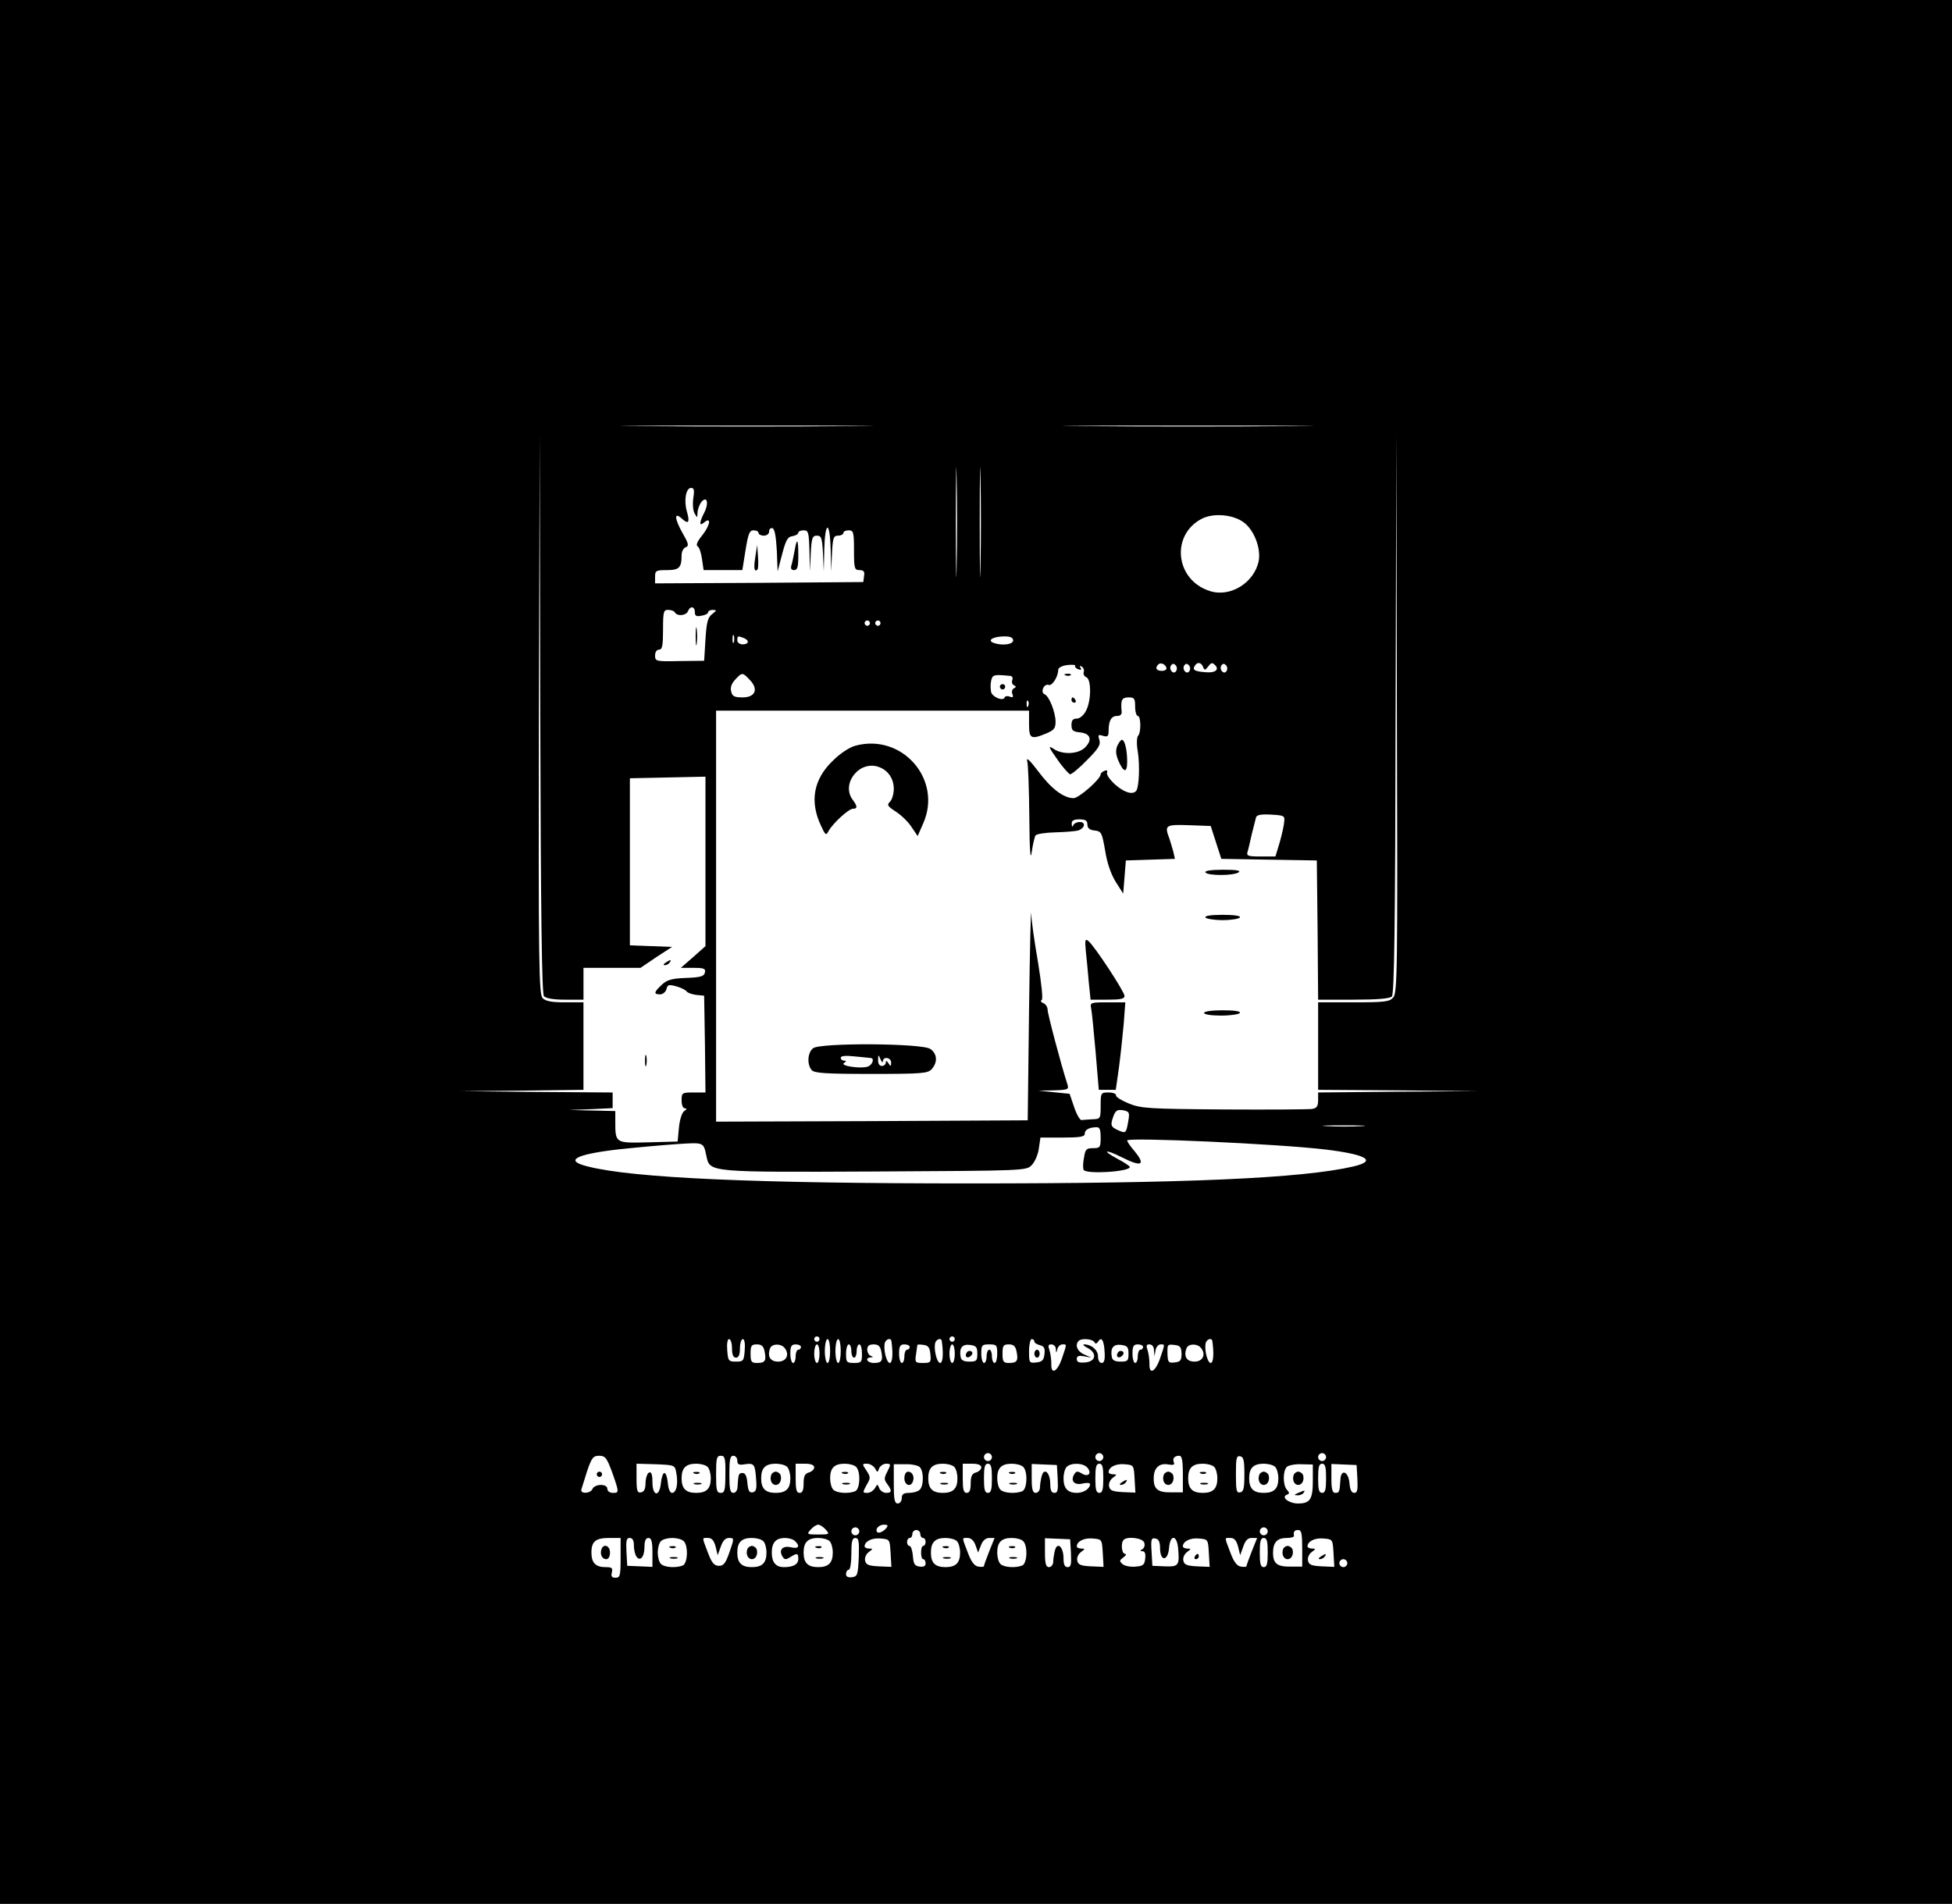 <?xml version="1.0" standalone="no"?>
<!DOCTYPE svg PUBLIC "-//W3C//DTD SVG 20010904//EN"
 "http://www.w3.org/TR/2001/REC-SVG-20010904/DTD/svg10.dtd">
<svg version="1.0" xmlns="http://www.w3.org/2000/svg"
 width="736pt" height="718pt" viewBox="0 0 736 718"
 preserveAspectRatio="xMidYMid meet">

<g transform="translate(0,718) scale(0.1,-0.1)"
fill="#000000" stroke="none">
<path d="M0 3590 l0 -3590 3680 0 3680 0 0 3590 0 3590 -3680 0 -3680 0 0
-3590z m3203 1983 c-210 -2 -556 -2 -770 0 -213 1 -41 2 382 2 424 0 598 -1
388 -2z m1660 0 c-211 -2 -555 -2 -765 0 -211 1 -39 2 382 2 421 0 593 -1 383
-2z m-2812 -2150 c8 -8 35 -13 80 -13 l69 0 0 60 0 60 108 0 107 0 59 40 60
39 -80 3 -79 3 0 315 0 315 143 3 142 3 0 -320 0 -319 -46 -41 -47 -41 47 0
c40 0 47 -3 44 -17 -3 -15 -16 -19 -71 -21 -54 -2 -72 -7 -92 -26 -30 -28 -31
-36 -6 -36 10 0 21 9 24 20 4 17 9 18 38 10 18 -5 35 -14 38 -19 3 -5 20 -11
36 -13 l30 -3 3 -182 2 -183 -45 0 c-43 0 -45 -1 -45 -30 0 -17 5 -30 13 -30
8 0 7 -3 -3 -10 -8 -5 -17 -31 -20 -62 l-5 -53 -111 -3 c-125 -3 -124 -4 -124
81 l0 37 -87 2 -88 2 83 3 82 4 0 29 0 30 -287 2 -288 3 233 2 232 3 0 165 0
165 -69 0 c-50 0 -74 4 -85 16 -14 14 -16 123 -14 1072 l3 1057 2 -1054 c2
-759 6 -1058 14 -1068z m1556 1620 c-1 -93 -3 -17 -3 167 0 184 2 260 3 168 2
-93 2 -243 0 -335z m90 0 c-1 -93 -3 -17 -3 167 0 184 2 260 3 168 2 -93 2
-243 0 -335z m1556 -1625 c-14 -16 -33 -18 -150 -18 l-133 0 0 -165 0 -165
303 -2 302 -3 -302 -2 -303 -3 0 -29 c0 -22 -5 -30 -22 -33 -13 -2 -162 -3
-333 -2 -285 2 -314 4 -360 23 -27 11 -49 25 -47 30 1 6 -11 11 -28 11 -29 0
-30 -1 -30 -50 0 -49 -1 -50 -30 -51 -16 -1 -35 -2 -42 -3 -6 -1 -19 22 -28
49 l-17 50 -59 6 -59 6 58 1 c56 2 58 3 51 25 -24 74 -74 264 -74 279 0 10 -7
21 -16 25 -9 3 -12 9 -6 12 5 3 -1 61 -14 141 -13 74 -25 158 -26 185 -1 28
-5 -137 -8 -365 l-5 -415 -587 -3 -588 -2 0 775 0 775 590 0 590 0 0 -50 c0
-56 7 -60 65 -36 29 12 35 20 35 44 0 36 -25 99 -42 104 -7 3 -9 12 -5 22 4
10 13 16 21 13 13 -5 36 31 36 57 0 8 14 15 34 18 19 2 33 1 30 -3 -2 -4 3
-10 12 -13 10 -4 13 -2 8 6 -5 7 -3 8 5 4 7 -5 10 -14 7 -21 -2 -7 2 -16 10
-19 19 -7 19 -88 -1 -126 -9 -18 -24 -30 -35 -30 -15 0 -20 -7 -20 -24 0 -21
6 -25 32 -28 40 -4 48 -28 19 -57 -26 -26 -87 -28 -120 -4 -20 13 -17 5 15
-40 21 -31 44 -56 49 -57 6 0 35 24 64 54 43 43 52 58 46 76 -6 19 -4 21 14
15 17 -5 21 -2 21 19 0 38 10 56 32 56 12 0 19 6 17 18 -4 42 1 52 26 52 22 0
25 -4 25 -35 0 -19 5 -35 10 -35 12 0 13 -63 1 -75 -5 -6 -6 -32 -1 -59 8 -51
5 -130 -5 -147 -12 -18 -45 -9 -80 22 -20 18 -34 38 -31 45 3 8 0 11 -10 7 -7
-3 -14 -9 -14 -13 0 -18 -82 -90 -102 -90 -38 0 -85 36 -134 102 -31 41 -45
54 -41 38 4 -14 7 -108 8 -210 1 -127 4 -169 9 -134 4 29 11 57 14 63 4 6 37
11 74 12 37 1 76 4 87 7 26 9 30 32 6 32 -11 0 -22 -6 -24 -12 -3 -8 -6 -6 -6
5 -1 12 7 17 29 17 23 0 30 -5 30 -19 0 -14 8 -21 27 -23 26 -3 28 -8 40 -76
7 -46 22 -89 40 -118 l28 -44 5 62 5 63 93 3 92 3 -6 27 c-4 15 -11 37 -15 50
-19 50 -15 53 74 50 l82 -3 20 -62 20 -62 180 -3 180 -3 3 -262 2 -263 133 0
c90 0 137 4 145 12 9 9 13 263 14 1067 l3 1056 2 -1054 c3 -970 2 -1056 -14
-1073z m-2639 1883 c-3 -22 -1 -47 5 -57 10 -18 10 -18 11 2 0 11 6 28 13 39
22 28 31 0 13 -37 -20 -39 -20 -54 -2 -39 28 24 25 -7 -4 -45 -20 -24 -27 -40
-20 -44 7 -4 14 -26 17 -49 l6 -41 73 0 73 0 12 75 c10 62 15 75 30 75 11 0
19 -4 19 -10 0 -5 9 -10 20 -10 12 0 20 7 20 16 0 9 6 14 13 12 8 -3 13 -32
16 -84 l3 -79 17 65 c14 53 21 66 39 68 12 2 22 8 22 13 0 5 9 9 20 9 18 0 20
-7 22 -77 l2 -78 3 68 c3 58 6 67 23 67 17 0 20 -9 23 -67 l3 -68 2 83 c1 47
6 82 12 82 6 0 11 -35 12 -82 l2 -83 3 68 c3 59 6 67 23 67 11 0 20 5 20 10 0
6 9 10 20 10 18 0 20 -7 20 -75 0 -69 2 -75 21 -75 15 0 20 -5 17 -22 l-3 -23
-392 -3 -393 -2 0 25 c0 23 4 25 44 25 47 0 56 9 56 56 0 14 7 27 15 30 13 5
12 13 -10 51 -32 57 -34 84 -5 58 26 -24 32 -16 20 26 -12 41 -4 89 16 89 11
0 13 -9 8 -39z m2074 -90 c39 -27 67 -97 58 -146 -16 -82 -107 -139 -184 -114
-131 41 -149 212 -30 273 43 22 116 16 156 -13z m-2068 -340 c0 -14 6 -17 25
-13 14 2 25 8 25 13 0 5 8 9 18 9 15 -1 15 -2 -3 -16 -16 -12 -21 -30 -25 -95
l-5 -81 -93 -1 c-89 -2 -92 -1 -92 21 0 13 6 22 15 22 12 0 15 15 15 75 0 68
2 75 19 75 11 0 23 -4 26 -10 9 -15 42 -12 49 5 8 21 26 19 26 -4z m660 -41
c0 -5 -4 -10 -10 -10 -5 0 -10 5 -10 10 0 6 5 10 10 10 6 0 10 -4 10 -10z m40
0 c0 -5 -4 -10 -10 -10 -5 0 -10 5 -10 10 0 6 5 10 10 10 6 0 10 -4 10 -10z
m-553 -72 c-3 -7 -5 -2 -5 12 0 14 2 19 5 13 2 -7 2 -19 0 -25z m37 16 c23 -9
20 -24 -4 -24 -11 0 -20 7 -20 15 0 17 2 18 24 9z m1016 -9 c0 -16 -43 -21
-75 -9 -24 10 1 24 43 24 22 0 32 -5 32 -15z m578 -103 c2 -7 -6 -12 -17 -12
-21 0 -27 11 -14 24 9 9 26 2 31 -12z m37 -12 c-5 -8 -11 -8 -17 -2 -6 6 -7
16 -3 22 5 8 11 8 17 2 6 -6 7 -16 3 -22z m50 0 c-5 -8 -11 -8 -17 -2 -6 6 -7
16 -3 22 5 8 11 8 17 2 6 -6 7 -16 3 -22z m51 15 c6 -14 8 -13 20 2 10 14 15
15 24 6 20 -18 2 -32 -36 -28 -40 3 -49 9 -39 24 9 16 25 13 31 -4z m89 -15
c-5 -8 -11 -8 -17 -2 -6 6 -7 16 -3 22 5 8 11 8 17 2 6 -6 7 -16 3 -22z
m-1798 -34 c34 -35 21 -66 -27 -66 -31 0 -39 4 -43 22 -4 15 1 30 15 45 26 28
28 28 55 -1z m982 15 c7 0 11 -7 8 -15 -3 -8 -1 -17 6 -20 9 -5 9 -7 0 -12 -7
-3 -9 -13 -6 -21 5 -12 2 -15 -10 -10 -8 3 -17 2 -19 -3 -5 -16 -46 1 -51 20
-2 10 -3 29 0 42 5 24 10 25 72 19z m68 -113 c-3 -8 -6 -5 -6 6 -1 11 2 17 5
13 3 -3 4 -12 1 -19z m965 -438 c-1 -14 -9 -49 -17 -77 l-16 -53 -55 0 c-48 0
-55 2 -50 18 3 9 10 40 16 67 7 28 14 56 16 63 3 9 20 12 56 10 50 -3 53 -4
50 -28z m-588 -1129 c-8 -46 -9 -46 -39 -33 -28 13 -29 19 -16 55 8 20 15 23
36 20 23 -5 25 -8 19 -42z m879 -18 c-34 -2 -93 -2 -130 0 -37 2 -9 3 62 3 72
0 102 -1 68 -3z m-983 -43 c0 -37 -2 -40 -29 -40 -25 0 -29 -4 -34 -37 -4 -20
-4 -40 -1 -45 10 -17 174 -7 174 11 0 3 -20 17 -45 30 -62 33 -50 39 14 7 77
-39 93 -30 46 26 -14 16 -25 33 -25 37 0 13 572 -13 747 -34 157 -19 196 -43
106 -64 -194 -45 -632 -64 -1448 -64 -807 0 -1266 20 -1439 64 -89 22 -49 45
112 64 64 7 163 16 220 20 109 7 104 9 116 -47 13 -59 10 -59 636 -56 564 3
570 3 590 24 12 12 24 40 27 63 l6 41 83 0 c66 0 84 3 84 14 0 15 15 24 43 25
13 1 17 -7 17 -39z m-1060 -760 c0 -5 -4 -10 -10 -10 -5 0 -10 5 -10 10 0 6 5
10 10 10 6 0 10 -4 10 -10z m510 0 c0 -5 -4 -10 -10 -10 -5 0 -10 5 -10 10 0
6 5 10 10 10 6 0 10 -4 10 -10z m-840 -35 c0 -24 5 -35 15 -35 10 0 15 11 15
35 0 19 5 35 11 35 6 0 9 -17 7 -42 -3 -40 -5 -43 -33 -43 -28 0 -30 3 -33 43
-2 25 1 42 7 42 6 0 11 -16 11 -35z m370 -10 c0 -25 -4 -45 -10 -45 -5 0 -10
20 -10 45 0 25 5 45 10 45 6 0 10 -20 10 -45z m40 0 c0 -25 -4 -45 -10 -45 -5
0 -10 20 -10 45 0 25 5 45 10 45 6 0 10 -20 10 -45z m191 38 c7 -48 4 -83 -6
-83 -13 0 -26 56 -18 78 6 13 22 17 24 5z m190 0 c7 -48 4 -83 -6 -83 -13 0
-26 56 -18 78 6 13 22 17 24 5z m349 -2 c0 -5 9 -11 21 -14 16 -4 20 -12 17
-34 -2 -22 -9 -29 -30 -31 -27 -3 -28 -2 -28 42 0 25 5 46 10 46 6 0 10 -4 10
-9z m226 -2 c4 -8 9 -7 15 2 12 20 22 4 24 -41 2 -28 -2 -40 -11 -40 -8 0 -14
10 -14 25 0 24 -25 45 -52 45 -7 0 -2 -6 12 -13 37 -19 33 -51 -7 -55 -25 -2
-33 1 -33 13 0 11 7 14 28 10 l27 -5 -27 12 c-26 11 -36 36 -21 51 10 11 51 8
59 -4z m445 4 c7 -48 4 -83 -6 -83 -13 0 -26 56 -18 78 6 13 22 17 24 5z
m-1688 -40 c7 -35 2 -43 -29 -43 -21 0 -24 5 -24 35 0 30 3 35 24 35 18 0 25
-7 29 -27z m75 14 c20 -24 8 -52 -24 -52 -30 0 -42 20 -30 51 7 17 40 18 54 1z
m62 3 c0 -5 -4 -10 -10 -10 -5 0 -10 -11 -10 -25 0 -14 -4 -25 -10 -25 -5 0
-10 16 -10 35 0 28 4 35 20 35 11 0 20 -4 20 -10z m70 -25 c0 -19 -4 -35 -10
-35 -5 0 -10 16 -10 35 0 19 5 35 10 35 6 0 10 -16 10 -35z m120 10 c0 -14 5
-25 10 -25 6 0 10 11 10 25 0 14 5 25 10 25 6 0 10 -16 10 -35 0 -32 -2 -35
-30 -35 -28 0 -30 3 -30 35 0 19 5 35 10 35 6 0 10 -11 10 -25z m113 -2 c7
-35 2 -43 -29 -43 -24 0 -35 19 -11 21 10 0 10 2 0 6 -7 2 -13 13 -13 24 0 13
7 19 24 19 18 0 25 -7 29 -27z m107 17 c0 -5 -4 -10 -10 -10 -5 0 -10 -11 -10
-25 0 -14 -4 -25 -10 -25 -5 0 -10 16 -10 35 0 28 4 35 20 35 11 0 20 -4 20
-10z m78 -27 c3 -31 1 -33 -28 -33 -29 0 -31 2 -26 33 2 17 5 33 5 35 1 2 11
2 24 0 17 -2 23 -11 25 -35z m92 2 c0 -19 -4 -35 -10 -35 -5 0 -10 16 -10 35
0 19 5 35 10 35 6 0 10 -16 10 -35z m85 0 c0 -27 -3 -30 -30 -30 -21 0 -31 5
-33 18 -6 33 6 49 35 45 24 -3 28 -8 28 -33z m75 0 c0 -19 -4 -35 -10 -35 -5
0 -10 11 -10 25 0 14 -4 25 -10 25 -5 0 -10 -11 -10 -25 0 -14 -4 -25 -10 -25
-5 0 -10 16 -10 35 0 32 2 35 30 35 28 0 30 -3 30 -35z m73 8 c7 -35 2 -43
-29 -43 -21 0 -24 5 -24 35 0 30 3 35 24 35 18 0 25 -7 29 -27z m148 10 c1
-17 2 -17 6 0 2 9 11 17 19 17 17 0 17 3 -2 -53 -18 -52 -42 -63 -40 -19 0 15
-3 37 -7 50 -6 17 -5 22 7 22 9 0 17 -8 17 -17z m274 -18 c0 -27 -3 -30 -30
-30 -21 0 -31 5 -33 18 -6 33 6 49 35 45 24 -3 28 -8 28 -33z m55 25 c0 -5 -4
-10 -10 -10 -5 0 -10 -11 -10 -25 0 -14 -4 -25 -10 -25 -5 0 -10 16 -10 35 0
28 4 35 20 35 11 0 20 -4 20 -10z m41 -12 l2 -23 4 23 c2 12 11 22 19 22 17 0
17 3 -2 -53 -18 -52 -42 -63 -40 -19 0 15 -3 37 -7 50 -6 17 -5 22 7 22 10 0
17 -9 17 -22z m104 -13 c0 -25 -4 -31 -26 -33 -23 -3 -26 0 -27 33 -1 34 0 36
25 33 23 -2 27 -8 28 -33z m73 22 c20 -24 8 -52 -24 -52 -30 0 -42 20 -30 51
7 17 40 18 54 1z m-788 -412 c0 -8 -7 -15 -15 -15 -8 0 -15 7 -15 15 0 8 7 15
15 15 8 0 15 -7 15 -15z m420 0 c0 -8 -7 -15 -15 -15 -8 0 -15 7 -15 15 0 8 7
15 15 15 8 0 15 -7 15 -15z m840 0 c0 -8 -7 -15 -15 -15 -8 0 -15 7 -15 15 0
8 7 15 15 15 8 0 15 -7 15 -15z m-2692 -57 c27 -77 27 -78 2 -78 -11 0 -20 7
-20 15 0 9 -9 15 -25 15 -14 0 -28 -7 -31 -15 -7 -18 -47 -20 -42 -2 2 6 12
38 22 70 17 50 23 57 45 57 23 0 29 -8 49 -62z m427 -8 c0 -60 -3 -70 -17 -70
-16 0 -18 10 -18 70 0 60 2 70 18 70 15 0 18 -9 17 -70z m45 52 c0 -15 6 -18
29 -14 35 5 38 0 42 -58 3 -35 0 -45 -13 -48 -13 -2 -17 6 -20 35 -2 26 -8 38
-18 38 -15 0 -16 -4 -19 -50 0 -15 -7 -25 -16 -25 -12 0 -15 14 -15 70 0 56 3
70 15 70 8 0 15 -8 15 -18z m1680 -51 l0 -69 -42 0 c-52 -1 -68 11 -68 53 0
39 21 59 56 52 18 -3 24 -1 20 8 -6 15 2 25 21 25 9 0 13 -18 13 -69z m232 -1
c0 -52 -3 -66 -16 -68 -14 -3 -16 7 -16 68 0 61 2 71 16 68 13 -2 16 -16 16
-68z m-2142 5 c8 -41 0 -75 -16 -75 -8 0 -14 15 -16 38 -2 20 -7 37 -13 37 -5
0 -11 -17 -13 -37 -5 -55 -32 -52 -32 3 0 28 -4 39 -12 36 -7 -2 -13 -19 -14
-38 0 -24 -5 -35 -17 -37 -14 -3 -17 5 -17 52 l0 56 72 -2 c72 -3 73 -3 78
-33z m118 23 c7 -7 12 -26 12 -43 0 -39 -16 -55 -55 -55 -39 0 -55 16 -55 55
0 39 16 55 55 55 17 0 36 -5 43 -12z m300 0 c7 -7 12 -26 12 -43 0 -39 -16
-55 -55 -55 -39 0 -55 16 -55 55 0 39 16 55 55 55 17 0 36 -5 43 -12z m102 -2
c0 -7 -9 -16 -20 -19 -15 -4 -20 -14 -20 -41 0 -25 -4 -36 -15 -36 -12 0 -15
13 -15 55 l0 55 35 0 c23 0 35 -5 35 -14z m158 2 c18 -18 15 -85 -4 -92 -26
-10 -69 -7 -82 6 -7 7 -12 26 -12 43 0 39 16 55 55 55 17 0 36 -5 43 -12z m71
-5 c9 -17 10 -17 16 0 4 9 16 17 26 17 18 0 19 -2 5 -29 -13 -25 -13 -31 -1
-47 19 -26 18 -34 -4 -34 -10 0 -22 8 -26 18 -6 16 -7 16 -16 0 -6 -10 -19
-18 -29 -18 -18 0 -18 1 -3 29 16 27 16 30 0 55 -17 25 -17 26 2 26 11 0 24
-8 30 -17z m168 5 c16 -13 17 -70 1 -86 -7 -7 -25 -12 -40 -12 -21 0 -28 -5
-28 -20 0 -11 -7 -20 -15 -20 -12 0 -15 15 -15 74 l0 74 42 0 c23 1 48 -4 55
-10z m131 0 c7 -7 12 -26 12 -43 0 -39 -16 -55 -55 -55 -39 0 -55 16 -55 55 0
39 16 55 55 55 17 0 36 -5 43 -12z m102 -2 c0 -7 -9 -16 -20 -19 -15 -4 -20
-14 -20 -41 0 -25 -4 -36 -15 -36 -12 0 -15 13 -15 55 l0 55 35 0 c23 0 35 -5
35 -14z m40 -41 c0 -42 -3 -55 -15 -55 -12 0 -15 13 -15 55 0 42 3 55 15 55
12 0 15 -13 15 -55z m118 43 c18 -18 15 -85 -4 -92 -26 -10 -69 -7 -82 6 -7 7
-12 26 -12 43 0 39 16 55 55 55 17 0 36 -5 43 -12z m130 -45 c2 -43 0 -53 -12
-53 -12 0 -16 10 -16 34 0 32 -14 55 -26 43 -6 -6 -12 -33 -13 -59 -1 -10 -8
-18 -16 -18 -11 0 -15 13 -15 54 l0 55 48 -2 47 -2 3 -52z m112 42 c18 -21 3
-37 -21 -22 -16 10 -21 9 -28 -2 -16 -25 -1 -43 30 -36 16 4 29 3 29 -2 0 -17
-24 -33 -50 -33 -34 0 -50 17 -50 55 0 17 5 36 12 43 17 17 63 15 78 -3z m60
-40 c0 -42 -3 -55 -15 -55 -12 0 -15 13 -15 55 0 42 3 55 15 55 12 0 15 -13
15 -55z m118 -2 l3 -52 -48 2 c-38 2 -48 6 -51 21 -3 11 4 26 14 33 16 12 16
13 1 13 -9 0 -17 4 -17 8 0 19 27 33 60 30 35 -3 35 -3 38 -55z m300 45 c7 -7
12 -26 12 -43 0 -39 -16 -55 -55 -55 -39 0 -55 16 -55 55 0 39 16 55 55 55 17
0 36 -5 43 -12z m230 0 c7 -7 12 -26 12 -43 0 -39 -16 -55 -55 -55 -39 0 -55
16 -55 55 0 39 16 55 55 55 17 0 36 -5 43 -12z m142 -52 c0 -70 -10 -86 -56
-86 -34 0 -65 24 -42 33 10 4 11 7 1 18 -16 16 -17 71 -1 87 6 6 31 11 55 10
l43 -1 0 -61z m50 9 c0 -42 -3 -55 -15 -55 -12 0 -15 13 -15 55 0 42 3 55 15
55 12 0 15 -13 15 -55z m118 -2 c2 -42 0 -53 -12 -53 -10 0 -16 12 -18 38 -4
43 -32 54 -34 12 -3 -46 -4 -50 -19 -50 -11 0 -15 13 -15 54 l0 55 48 -2 47
-2 3 -52z m-2005 -191 c16 -18 15 -19 -28 -19 -43 0 -44 1 -28 19 9 10 21 18
28 18 7 0 19 -8 28 -18z m227 3 c-7 -8 -19 -15 -26 -15 -8 0 -11 6 -8 15 4 8
15 15 26 15 17 0 18 -3 8 -15z m-100 -10 c0 -8 -7 -15 -15 -15 -8 0 -15 7 -15
15 0 8 7 15 15 15 8 0 15 -7 15 -15z m1540 0 c0 -8 -7 -15 -15 -15 -8 0 -15 7
-15 15 0 8 7 15 15 15 8 0 15 -7 15 -15z m-1310 -10 c0 -8 5 -15 10 -15 6 0
10 -7 10 -15 0 -8 -4 -15 -9 -15 -5 0 -8 -11 -8 -25 0 -14 3 -25 8 -25 5 0 9
-7 9 -16 0 -10 -7 -14 -22 -12 -19 2 -24 10 -26 41 -2 20 -7 37 -13 37 -5 0
-9 7 -9 15 0 8 5 15 10 15 6 0 10 7 10 15 0 8 7 15 15 15 8 0 15 -7 15 -15z
m1440 -54 l0 -69 -42 0 c-52 -1 -68 11 -68 52 0 39 15 56 52 56 15 0 27 3 27
8 -3 16 2 22 16 22 12 0 15 -14 15 -69z m-2570 -36 c0 -67 -2 -75 -19 -75 -14
0 -18 5 -14 20 4 17 0 20 -24 20 -37 0 -53 16 -53 55 0 42 16 55 67 55 l43 0
0 -75z m50 48 c0 -16 4 -34 9 -42 14 -22 31 -3 31 35 0 24 5 34 15 34 11 0 15
-13 15 -54 l0 -55 -47 2 -48 2 -3 53 c-2 42 0 52 12 52 11 0 16 -9 16 -27z
m188 15 c18 -18 15 -85 -4 -92 -26 -10 -69 -7 -82 6 -7 7 -12 26 -12 43 0 17
5 36 12 43 7 7 26 12 43 12 17 0 36 -5 43 -12z m120 -20 l8 -33 12 33 c7 21
17 32 31 32 19 0 20 -1 2 -52 -15 -43 -22 -53 -40 -53 -18 0 -27 10 -42 50
-23 61 -23 55 1 55 14 0 22 -10 28 -32z m180 20 c7 -7 12 -26 12 -43 0 -39
-16 -55 -55 -55 -39 0 -55 16 -55 55 0 39 16 55 55 55 17 0 36 -5 43 -12z
m120 0 c20 -20 13 -30 -17 -23 -31 7 -46 -11 -30 -36 7 -11 12 -12 29 -1 26
16 30 15 30 -7 0 -20 -18 -31 -54 -31 -31 0 -46 18 -46 55 0 38 16 55 50 55
14 0 31 -5 38 -12z m130 0 c7 -7 12 -26 12 -43 0 -39 -16 -55 -55 -55 -39 0
-55 16 -55 55 0 39 16 55 55 55 17 0 36 -5 43 -12z m110 -60 c-3 -67 -5 -73
-25 -76 -16 -2 -23 2 -23 12 0 9 5 16 10 16 6 0 10 27 10 60 0 47 3 60 15 60
13 0 15 -13 13 -72z m120 15 l3 -52 -48 2 c-38 2 -48 6 -51 21 -3 11 4 26 14
33 16 12 16 13 1 13 -9 0 -17 4 -17 8 0 19 27 33 60 30 35 -3 35 -3 38 -55z
m250 45 c7 -7 12 -26 12 -43 0 -39 -16 -55 -55 -55 -39 0 -55 16 -55 55 0 39
16 55 55 55 17 0 36 -5 43 -12z m70 -15 l10 -28 11 28 c6 17 18 27 31 27 l20
0 -20 -50 c-11 -28 -20 -53 -20 -56 0 -3 -9 -4 -21 -2 -15 2 -27 18 -40 53
-23 60 -23 55 0 55 12 0 23 -10 29 -27z m180 15 c18 -18 15 -85 -4 -92 -26
-10 -69 -7 -82 6 -7 7 -12 26 -12 43 0 39 16 55 55 55 17 0 36 -5 43 -12z
m180 -45 c2 -43 0 -53 -12 -53 -12 0 -16 10 -16 34 0 32 -14 55 -26 43 -6 -6
-12 -33 -13 -59 -1 -10 -8 -18 -16 -18 -11 0 -15 13 -15 54 l0 55 48 -2 47 -2
3 -52z m120 0 l3 -52 -48 2 c-38 2 -48 6 -51 21 -3 11 4 26 14 33 16 12 16 13
1 13 -9 0 -17 4 -17 8 0 19 27 33 60 30 35 -3 35 -3 38 -55z m156 40 c4 -9 1
-20 -6 -25 -11 -6 -10 -8 0 -8 9 0 12 -10 10 -27 -2 -24 -8 -29 -36 -31 -18
-2 -40 2 -49 9 -13 12 -13 14 3 26 10 7 12 13 6 13 -13 0 -17 42 -5 53 14 14
71 7 77 -10z m60 -23 c1 -50 30 -48 34 3 4 50 29 50 34 -1 6 -66 2 -71 -50
-69 l-47 2 -3 53 c-3 47 -1 53 14 50 13 -2 18 -13 18 -38z m184 -17 l3 -52
-48 2 c-38 2 -48 6 -51 21 -3 11 4 26 14 33 16 12 16 13 1 13 -9 0 -17 4 -17
8 0 19 27 33 60 30 35 -3 35 -3 38 -55z m110 25 l8 -33 12 33 c7 22 17 32 31
32 l21 0 -20 -50 c-11 -28 -20 -53 -20 -56 0 -3 -9 -4 -21 -2 -15 2 -27 18
-40 53 -23 61 -23 55 1 55 14 0 22 -10 28 -32z m112 -23 c0 -42 -3 -55 -15
-55 -12 0 -15 13 -15 55 0 42 3 55 15 55 12 0 15 -13 15 -55z m248 -2 l3 -52
-48 2 c-38 2 -48 6 -51 21 -3 11 4 26 14 33 16 12 16 13 1 13 -9 0 -17 4 -17
8 0 19 27 33 60 30 35 -3 35 -3 38 -55z m52 -38 c0 -8 -7 -15 -15 -15 -8 0
-15 7 -15 15 0 8 7 15 15 15 8 0 15 -7 15 -15z"/>
<path d="M2510 3550 c-9 -6 -10 -10 -3 -10 6 0 15 5 18 10 8 12 4 12 -15 0z"/>
<path d="M2432 3180 c0 -19 2 -27 5 -17 2 9 2 25 0 35 -3 9 -5 1 -5 -18z"/>
<path d="M4018 4633 c7 -3 16 -2 19 1 4 3 -2 6 -13 5 -11 0 -14 -3 -6 -6z"/>
<path d="M4040 4540 c0 -5 5 -10 11 -10 5 0 7 5 4 10 -3 6 -8 10 -11 10 -2 0
-4 -4 -4 -10z"/>
<path d="M4213 4368 c-7 -17 -6 -32 3 -55 20 -47 34 -50 34 -6 0 45 -9 83 -20
83 -4 0 -11 -10 -17 -22z"/>
<path d="M3226 4368 c-23 -6 -58 -29 -86 -57 -73 -70 -88 -154 -44 -246 16
-35 19 -37 28 -19 17 30 76 84 92 84 18 0 17 10 -1 34 -22 29 -18 70 10 100
53 58 145 21 145 -59 0 -18 -6 -40 -14 -48 -13 -13 -10 -17 22 -38 20 -13 47
-39 59 -58 l23 -34 21 48 c73 165 -79 340 -255 293z"/>
<path d="M4545 3890 c8 -13 105 -13 125 0 10 7 -7 10 -58 10 -46 0 -71 -4 -67
-10z"/>
<path d="M4545 3720 c3 -5 33 -10 65 -10 32 0 62 5 65 10 4 6 -20 10 -65 10
-45 0 -69 -4 -65 -10z"/>
<path d="M4094 3594 c3 -27 8 -79 11 -116 l7 -68 64 0 c49 0 64 3 64 14 0 16
-113 188 -136 207 -12 10 -14 5 -10 -37z"/>
<path d="M4114 3378 c3 -13 10 -87 17 -165 l12 -143 32 0 32 0 12 84 c6 46 14
120 18 165 l6 81 -67 0 c-64 0 -66 -1 -62 -22z"/>
<path d="M4540 3360 c0 -6 28 -10 64 -10 36 0 68 5 71 10 4 6 -20 10 -64 10
-41 0 -71 -4 -71 -10z"/>
<path d="M3066 3227 c-21 -16 -24 -60 -6 -82 10 -12 48 -15 225 -15 193 0 213
2 228 18 23 26 21 58 -5 76 -30 22 -414 24 -442 3z m217 -37 c16 -1 6 -28 -13
-33 -30 -8 -104 4 -88 14 10 7 10 9 1 9 -7 0 -13 5 -13 11 0 7 18 9 53 5 28
-3 55 -5 60 -6z m46 -12 c1 19 31 14 31 -5 0 -15 -2 -16 -10 -3 -6 10 -10 11
-10 3 0 -7 -7 -13 -15 -13 -9 0 -15 9 -14 23 0 21 1 21 9 2 5 -11 9 -14 9 -7z"/>
<path d="M2996 5103 c-4 -21 -9 -46 -12 -55 -4 -12 0 -18 10 -18 13 0 16 12
16 55 0 64 -5 70 -14 18z"/>
<path d="M2848 5080 c-7 -43 -4 -59 8 -48 3 3 4 26 2 49 l-3 44 -7 -45z"/>
<path d="M2623 4780 c0 -30 2 -43 4 -27 2 15 2 39 0 55 -2 15 -4 2 -4 -28z"/>
<path d="M3770 4590 c0 -5 5 -10 10 -10 6 0 10 5 10 10 0 6 -4 10 -10 10 -5 0
-10 -4 -10 -10z"/>
<path d="M3900 2075 c0 -8 5 -15 10 -15 6 0 10 7 10 15 0 8 -4 15 -10 15 -5 0
-10 -7 -10 -15z"/>
<path d="M3645 2079 c-10 -15 3 -25 16 -12 7 7 7 13 1 17 -6 3 -14 1 -17 -5z"/>
<path d="M4215 2079 c-10 -15 3 -25 16 -12 7 7 7 13 1 17 -6 3 -14 1 -17 -5z"/>
<path d="M2250 1620 c0 -5 5 -10 10 -10 6 0 10 5 10 10 0 6 -4 10 -10 10 -5 0
-10 -4 -10 -10z"/>
<path d="M4388 1618 c-7 -19 2 -38 17 -38 15 0 24 19 18 38 -3 6 -11 12 -18
12 -7 0 -15 -6 -17 -12z"/>
<path d="M2618 1623 c7 -3 16 -2 19 1 4 3 -2 6 -13 5 -11 0 -14 -3 -6 -6z"/>
<path d="M2618 1583 c6 -2 18 -2 25 0 6 3 1 5 -13 5 -14 0 -19 -2 -12 -5z"/>
<path d="M2908 1618 c-7 -19 2 -38 17 -38 15 0 24 19 18 38 -3 6 -11 12 -18
12 -7 0 -15 -6 -17 -12z"/>
<path d="M3178 1623 c7 -3 16 -2 19 1 4 3 -2 6 -13 5 -11 0 -14 -3 -6 -6z"/>
<path d="M3178 1583 c6 -2 18 -2 25 0 6 3 1 5 -13 5 -14 0 -19 -2 -12 -5z"/>
<path d="M3410 1605 c0 -26 24 -35 32 -12 7 18 -2 37 -18 37 -8 0 -14 -10 -14
-25z"/>
<path d="M3548 1623 c7 -3 16 -2 19 1 4 3 -2 6 -13 5 -11 0 -14 -3 -6 -6z"/>
<path d="M3548 1583 c6 -2 18 -2 25 0 6 3 1 5 -13 5 -14 0 -19 -2 -12 -5z"/>
<path d="M3808 1623 c7 -3 16 -2 19 1 4 3 -2 6 -13 5 -11 0 -14 -3 -6 -6z"/>
<path d="M3808 1583 c6 -2 18 -2 25 0 6 3 1 5 -13 5 -14 0 -19 -2 -12 -5z"/>
<path d="M4230 1590 c-9 -6 -10 -10 -3 -10 6 0 15 5 18 10 8 12 4 12 -15 0z"/>
<path d="M4528 1623 c7 -3 16 -2 19 1 4 3 -2 6 -13 5 -11 0 -14 -3 -6 -6z"/>
<path d="M4528 1583 c6 -2 18 -2 25 0 6 3 1 5 -13 5 -14 0 -19 -2 -12 -5z"/>
<path d="M4748 1618 c-7 -19 2 -38 17 -38 15 0 24 19 18 38 -3 6 -11 12 -18
12 -7 0 -15 -6 -17 -12z"/>
<path d="M4878 1618 c-7 -19 2 -38 17 -38 15 0 24 19 18 38 -3 6 -11 12 -18
12 -7 0 -15 -6 -17 -12z"/>
<path d="M4895 1550 c-16 -7 -17 -9 -3 -9 9 -1 20 4 23 9 7 11 7 11 -20 0z"/>
<path d="M4838 1338 c-7 -19 2 -38 17 -38 15 0 24 19 18 38 -3 6 -11 12 -18
12 -7 0 -15 -6 -17 -12z"/>
<path d="M2268 1338 c-7 -19 2 -38 18 -38 8 0 14 10 14 25 0 26 -24 35 -32 13z"/>
<path d="M2528 1343 c7 -3 16 -2 19 1 4 3 -2 6 -13 5 -11 0 -14 -3 -6 -6z"/>
<path d="M2528 1303 c6 -2 18 -2 25 0 6 3 1 5 -13 5 -14 0 -19 -2 -12 -5z"/>
<path d="M2818 1338 c-7 -19 2 -38 17 -38 15 0 24 19 18 38 -3 6 -11 12 -18
12 -7 0 -15 -6 -17 -12z"/>
<path d="M3078 1343 c7 -3 16 -2 19 1 4 3 -2 6 -13 5 -11 0 -14 -3 -6 -6z"/>
<path d="M3078 1303 c6 -2 18 -2 25 0 6 3 1 5 -13 5 -14 0 -19 -2 -12 -5z"/>
<path d="M3558 1343 c7 -3 16 -2 19 1 4 3 -2 6 -13 5 -11 0 -14 -3 -6 -6z"/>
<path d="M3558 1303 c6 -2 18 -2 25 0 6 3 1 5 -13 5 -14 0 -19 -2 -12 -5z"/>
<path d="M3808 1343 c7 -3 16 -2 19 1 4 3 -2 6 -13 5 -11 0 -14 -3 -6 -6z"/>
<path d="M3808 1303 c6 -2 18 -2 25 0 6 3 1 5 -13 5 -14 0 -19 -2 -12 -5z"/>
<path d="M4505 1310 c-3 -5 -1 -10 4 -10 6 0 11 5 11 10 0 6 -2 10 -4 10 -3 0
-8 -4 -11 -10z"/>
<path d="M4980 1310 c-9 -6 -10 -10 -3 -10 6 0 15 5 18 10 8 12 4 12 -15 0z"/>
</g>
</svg>
